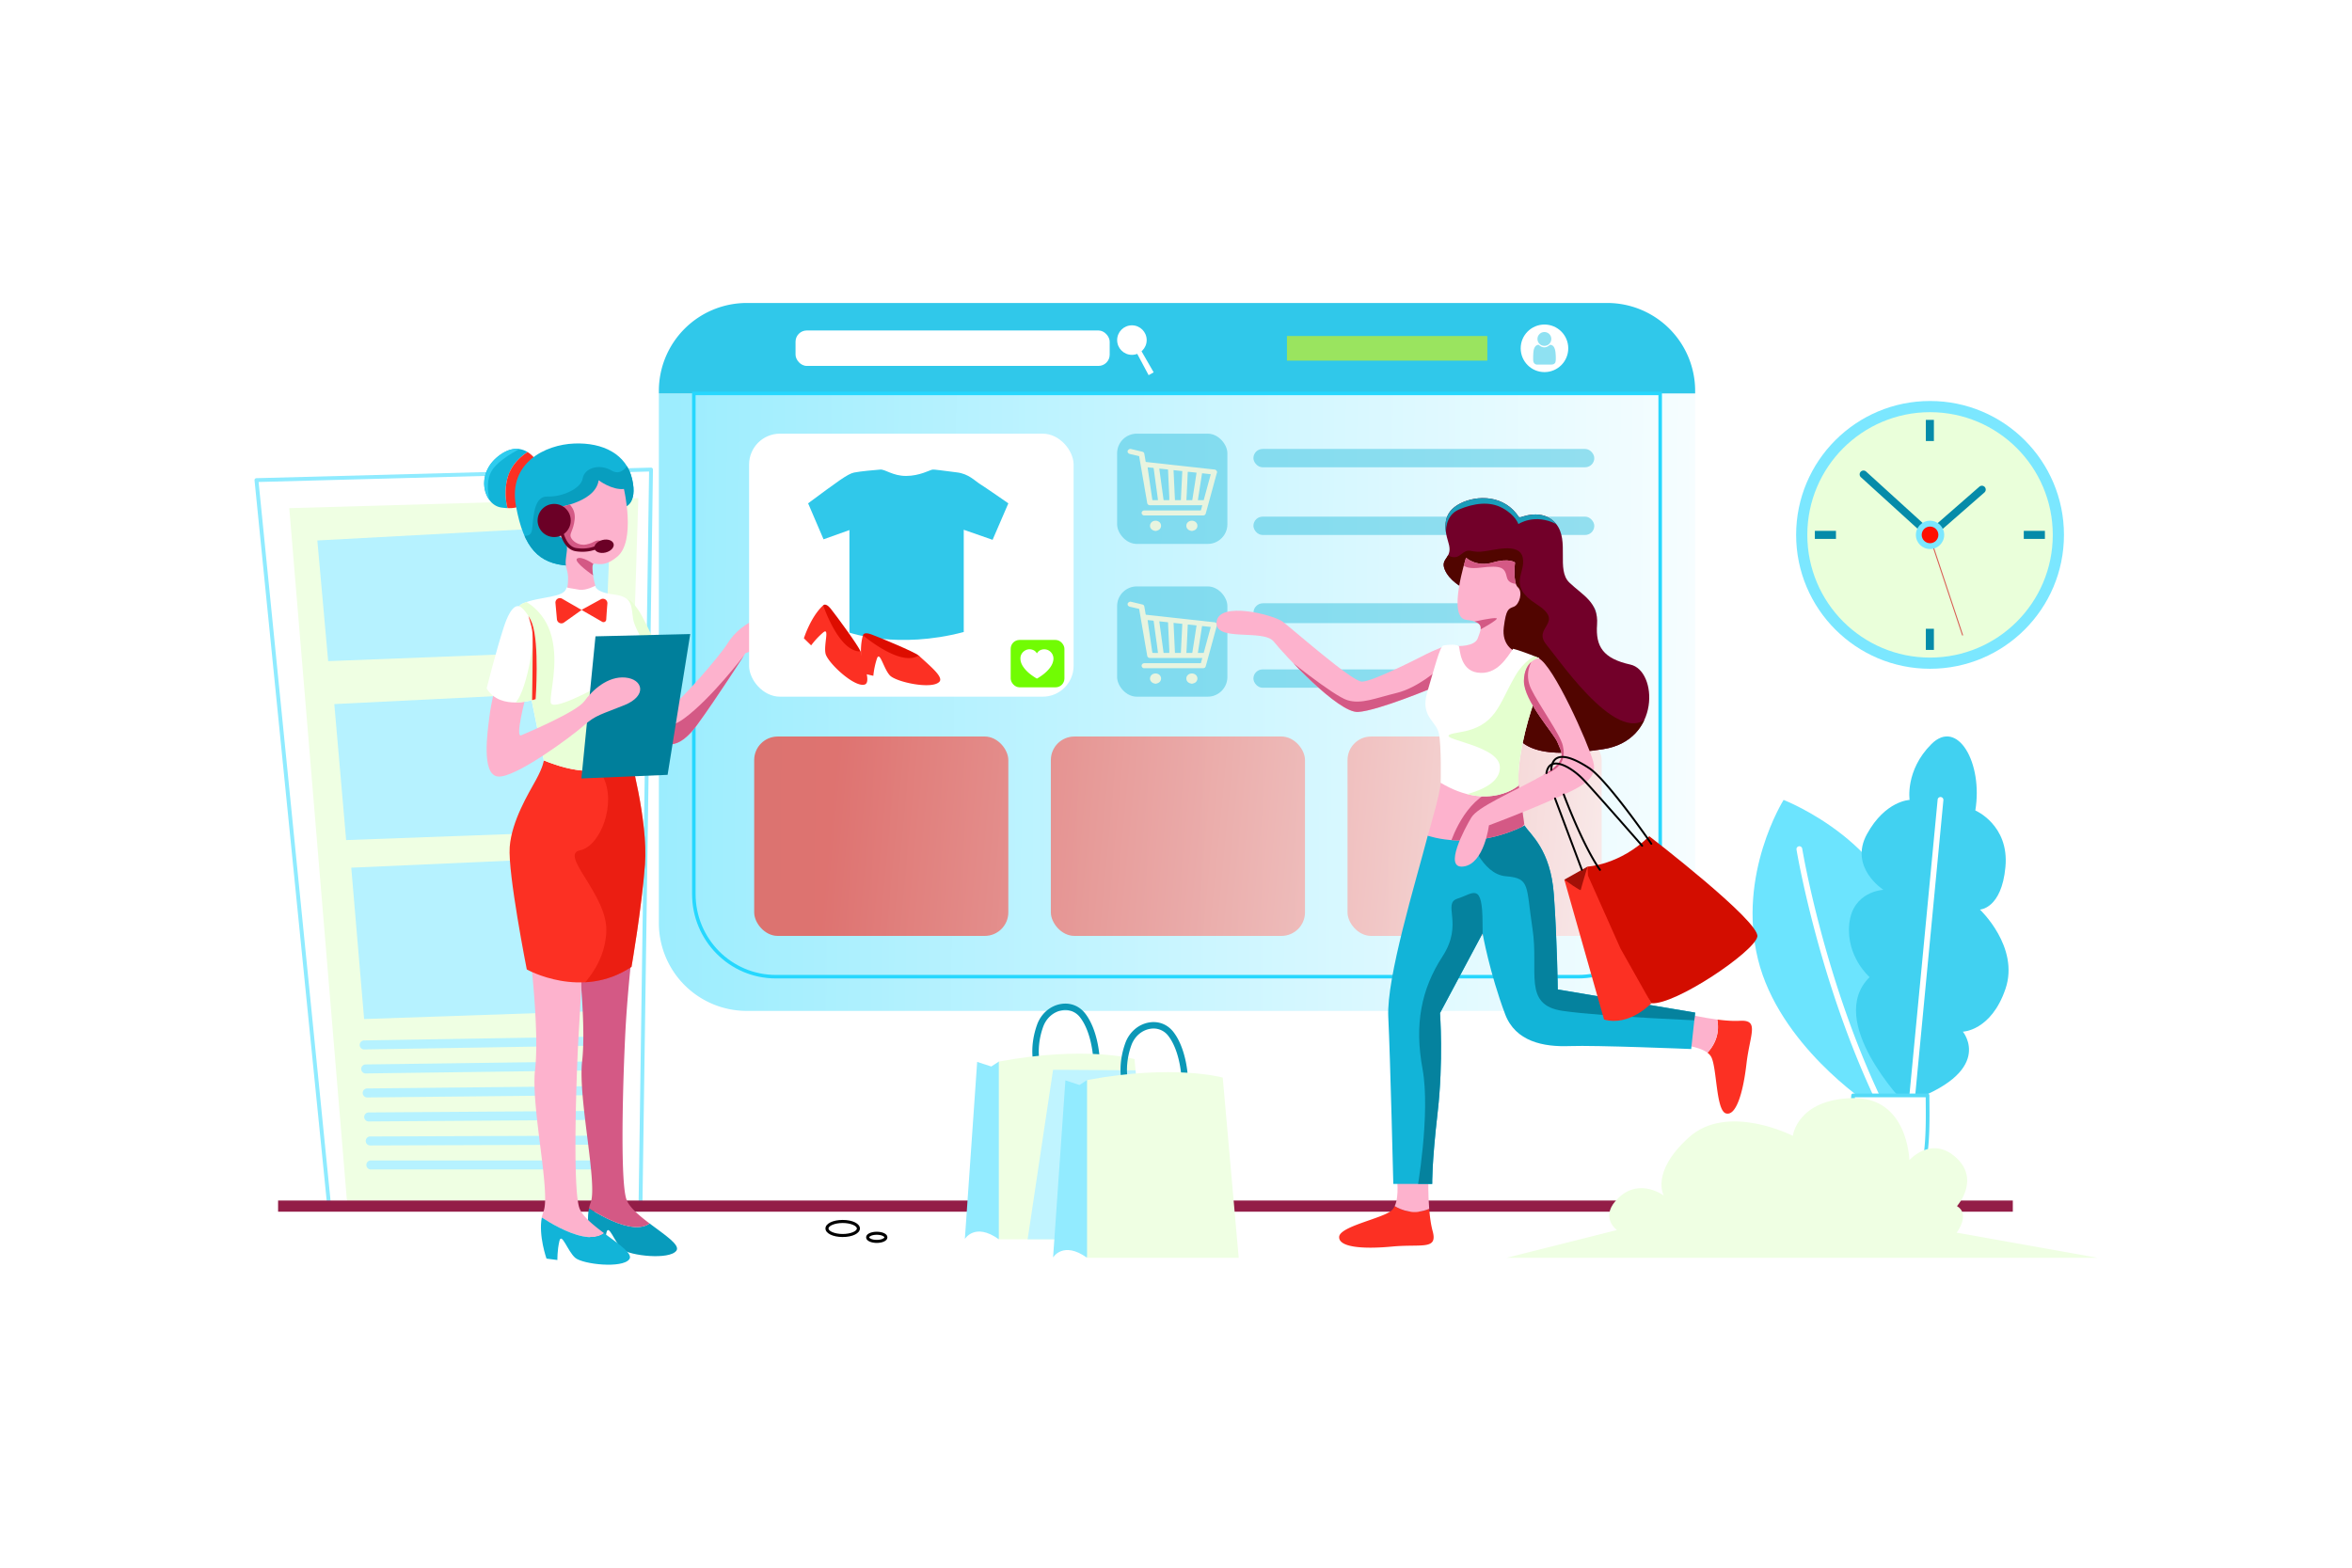 <svg xmlns="http://www.w3.org/2000/svg" xmlns:xlink="http://www.w3.org/1999/xlink" data-name="Layer 1" viewBox="0 0 4680 3120"><defs><clipPath id="f"><path fill="#720029" d="M2911.16 1169.89s-27.57-13.79-36.64-37 17.41-21 7.62-52.61-10.89-60.59 22.85-78 89.26-18.14 118.29 28.3c0 0 46.44-21.4 73.29 12.34s-.37 91.07 26.12 116.47 58.41 39.18 55.15 83.45 12.34 67.84 66.4 79.82 60.41 150.93-54.43 168.35-179 6.87-188.3-68.68-1.09-54.32-15.24-112.55-38.64-119.21-75.11-139.89Z" class="color001b72 svgShape"/></clipPath><clipPath id="g"><path fill="#fdb2cd" d="M2917.15 1110s-38.1 118.64 0 123.54 30.54 16.64 23.3 36.8c-6.09 17-40.76 15.36-40.76 15.36l-4.85 31.65 18.77 32.39 67.49 10.34 32.05-64.39s-25.52-11.26-20.9-47.45 9-36.47 20.14-40.82 18.23-29.66 7.89-38.64-5.71-49.26-5.71-49.26-11.43-9.52-44.36 0-53.06-9.52-53.06-9.52Z" class="colorfdb2d0 svgShape"/></clipPath><clipPath id="h"><path fill="#fdb2cd" d="M2871.55 1287.23s-18.66 7-33.48 14.53-108.16 55.62-128.56 54.78-138.51-105.46-157.16-119.25-126.33-41.36-131.55 0 93.17 13.79 113.66 39.5 128.19 142.35 167.69 140.12 151.3-49.19 151.3-49.19Z" class="colorfdb2d0 svgShape"/></clipPath><clipPath id="i"><path fill="#12b4d8" d="M2927.86 1654.75c26.12 0 93.47-30 105.52-11.76s51.89 48 58.42 136.84 7.84 189.42 7.84 189.42l273.36 46-7.84 72.5s-190.08-7.83-242-5.87-107.78-8.82-128.35-63.69c-31.12-83-44.78-160.68-44.78-160.68l-84.74 158.72s7.05 96-4.71 197.91-10.78 142.07-10.78 142.07h-77.4s-6.06-253.76-10-332.14 54.59-268.69 78.57-361Z" class="color122fd8 svgShape"/></clipPath><clipPath id="j"><path fill="#fdb2cd" d="m2874.52 1545.56-7.86 12.38s.45 8.52-9.56 46.84-16.11 58.35-16.11 58.35 88.32 32.12 192.39-20.14l-11.74-82.27Z" class="colorfdb2d0 svgShape"/></clipPath><clipPath id="k"><path fill="#ffffff" d="M2938.92 1338.46c40.3 6.58 60.54-31.87 71.87-47.27 20.35 5.23 51.73 18.59 51.73 18.59s6.58 40.69-9.69 86-35.06 121.46-31 167.37c0 0-58.7 52.31-155.18-5.23 0 0 1.75-74.19-3.68-98.6s-37.19-33.71-23.24-81 25.57-92.21 32-93.57 29.83-3.87 31.58 2.52 2.69 45.8 35.61 51.19Z" class="colorfff svgShape"/></clipPath><clipPath id="l"><path fill="#fdb2cd" d="M3061.23 1309.91s-28.34 4.93-28.95 45 61 105.94 67.14 123.19 25.25 34.49-33.58 67.14-125.34 60.37-138.28 81.92-56.67 102.87-15.4 97.33 50.51-81.93 50.51-81.93 69.61-25.87 125-50.51 92.71-39.42 82.54-76.38-79.42-192.21-108.98-205.76Z" class="colorfdb2d0 svgShape"/></clipPath><clipPath id="n"><path fill="#efffe3" d="M1987.45 2112.75v353.69h301.77l-31.74-358.59s-96.61-27.43-270.03 4.9Z" class="colore3ebff svgShape"/></clipPath><clipPath id="o"><path fill="#12b4d8" d="M1009 954.55c6.69-28.89 27.45-46.34 40.8-54.86-12.8-7.85-32.53-11.79-57.94 8-47.19 36.74-28.9 97.49 5.71 102.39 4.68.66 8.76 1 12.37 1.18a119.43 119.43 0 0 1-.94-56.71Z" class="color122fd8 svgShape"/></clipPath><clipPath id="q"><path fill="#12b4d8" d="M1242.48 1009.41s26.78-6.2 15.35-55.84-57.8-73.16-115.28-70.87-131.62 38.21-115.94 124.1 46.38 114.63 102.55 118.88Z" class="color122fd8 svgShape"/></clipPath><clipPath id="r"><path fill="#fdb2cd" d="M1241.5 973.16s24.17 103.2-13.06 134.56-50.29 0-49.64 24.16 13.06 56.83 13.06 56.83-37.23 28.09-67.93 0c0 0 11.76-31.35 3.6-56.17s13.71-49.32-13.39-64.34c0 0-40.5-36.58-16.66-56.5 0 0 86.87-8.49 93.73-55.85 0 0 26.45 19.92 50.29 17.31Z" class="colorfdb2d0 svgShape"/></clipPath><clipPath id="s"><path fill="#fdb2cd" d="M1301.33 1362.72s19.27 46.59 33.73 42.57 98-100.79 112.44-124.49 37.75-41.36 62.65-50.6 82.32-22.48 66.26 10-93.17 59.84-93.17 59.84-58.63 91.56-96.38 143-66.83 45.18-92 16.46c-28.11-32.12-43.37-71.08-43.37-71.08Z" class="colorfdb2d0 svgShape"/></clipPath><clipPath id="t"><path fill="url(#a)" d="m1091.27 1503.54-9.14 9.8s-1 12.08-15.68 38.86-48.33 81.32-52.25 133.58 34 243.63 34 243.63 109.08 61.4 208.36-5.23c0 0 20.25-116.26 26.78-203.79s-31.14-221.86-31.14-221.86Z"/></clipPath><clipPath id="u"><path fill="#ffffff" d="M1152.89 1173.69c13.83 1.9 31.66-8 31.66-8s-1.18 12.92 37 17.5 34.29 23.84 38.21 48.66 39.85 68.58 36.58 109.73-41.15 87.53-41.15 160.68c0 0-44.41 64-173.09 11.11 0 0-20.25-99.29-27.43-135.21s-49.64-161.84-15-176.94 84.47-10.5 87.53-32.08c0-.03 13.8 2.91 25.69 4.55Z" class="colorfff svgShape"/></clipPath><clipPath id="w"><path fill="#ffffff" d="M1058.83 1240.62c14.86 40.32 7 150.79 7 150.79s-69.67 24.82-97.54-21.34c0 0 18.72-74.46 34-121.49s28.3-44.19 34-40.44 17.21 18 22.54 32.48Z" class="colorfff svgShape"/></clipPath><linearGradient id="a" x1="1327.11" x2="1105.03" y1="1728.34" y2="1725.73" gradientUnits="userSpaceOnUse"><stop offset="0" stop-color="#fc3023" class="stopColorfc8323 svgShape"/><stop offset=".97" stop-color="#fc3023" class="stopColorfcaa23 svgShape"/></linearGradient><linearGradient id="c" x1="3573.07" x2="-463.55" y1="1407.41" y2="1372.14" gradientUnits="userSpaceOnUse"><stop offset="0" stop-color="#ffffff" class="stopColorfff svgShape"/><stop offset=".83" stop-color="#6ce4fe" class="stopColor6c82fe svgShape"/></linearGradient><linearGradient id="b" x1="3472.88" x2="1646.6" y1="1826.56" y2="1654.13" gradientUnits="userSpaceOnUse"><stop offset="0" stop-color="#ffffff" class="stopColorfff svgShape"/><stop offset="1" stop-color="#fd2618" class="stopColorfda118 svgShape"/></linearGradient><linearGradient id="d" x1="3478.09" x2="1651.82" y1="1771.32" y2="1598.88" xlink:href="#b"/><linearGradient id="e" x1="3483.31" x2="1657.03" y1="1716.07" y2="1543.64" xlink:href="#b"/><linearGradient id="m" x1="3112.71" x2="3285.8" y1="1878.26" y2="1878.26" xlink:href="#a"/><linearGradient id="p" x1="1006" x2="1066.62" y1="955.51" y2="955.51" xlink:href="#a"/><linearGradient id="v" x1="1105.19" x2="1208.59" y1="1215.5" y2="1215.5" xlink:href="#a"/><linearGradient id="x" x1="1046.86" x2="1077.12" y1="1305.26" y2="1305.26" xlink:href="#a"/><linearGradient id="y" x1="1703.88" x2="1794.02" y1="1293.13" y2="1331.45" xlink:href="#a"/><linearGradient id="z" x1="1587.12" x2="1670.73" y1="1209.44" y2="1285.65" xlink:href="#a"/></defs><path fill="#ffffff" d="M0 0h4680v3120H0z" class="colorfff svgShape"/><path fill="#8febff" d="M1274.38 2408.92h-.06a3.83 3.83 0 0 1-3.78-3.89l21-1466.61-777 20.81L658.77 2400a3.83 3.83 0 1 1-7.63.76L506.46 955.89a3.84 3.84 0 0 1 3.71-4.22l785.12-21a3.78 3.78 0 0 1 2.8 1.11 3.86 3.86 0 0 1 1.14 2.78l-21 1470.61a3.83 3.83 0 0 1-3.85 3.75Z" class="color8fb7ff svgShape"/><path fill="#efffe3" d="M691.21 2400.4 575.59 1011.33l694.57-20.02-43.81 1399.89-535.14 9.2z" class="colore3ebff svgShape"/><path fill="#b6f2ff" d="m631.44 1075.63 21.55 240.12 551.61-21.35 9.8-250.04-582.96 31.27zM665.2 1401.25l23.56 270.64 512.31-18.74 4.89-278.61-540.76 26.71zM698.96 1726.87l25.56 301.17 473.01-16.15v-307.17l-498.57 22.15zM723.86 2088.59a9 9 0 0 1-.14-17.9l473.66-7.84a9 9 0 0 1 .3 17.9L724 2088.59ZM726.87 2136.36a9 9 0 0 1-.12-17.9l468.81-6.27h.12a9 9 0 0 1 .12 17.9l-468.8 6.27ZM729.87 2184.14a9 9 0 0 1-.09-17.91l464-4.7h.09a9 9 0 0 1 .09 17.9l-464 4.71ZM732.88 2231.91a9 9 0 0 1-.06-17.91l459.09-3.13h.07a9 9 0 0 1 .06 17.9l-459.1 3.14ZM735.88 2279.68a9 9 0 0 1 0-17.91l454.24-1.57a9 9 0 0 1 0 17.91l-454.24 1.57ZM1188.27 2327.45H738.89a9 9 0 1 1 0-17.91h449.38a9 9 0 1 1 0 17.91Z" class="colorb6ceff svgShape"/><path fill="#6ce4fe" d="M3716.23 2195.48s-176.36-116.27-218.16-286.09S3549 1592 3549 1592s229.91 89 246.9 288.13-28.74 315.4-28.74 315.4Z" class="color6c90fe svgShape"/><path fill="#41d1f1" d="M3789.39 2195.48s-158.07-163.29-69.24-250.82c0 0-47-40.5-40.5-105.81s67.93-67.93 67.93-67.93-69.23-44.42-32.66-111 84.78-67.92 84.78-67.92-9-58.79 43.25-111 103.2 37.88 87.52 131.94c0 0 67.62 28.74 59.94 112.34s-50.79 84.92-50.79 84.92 79.37 74.46 50.79 158.06-84.76 84.92-84.76 84.92 67.93 80.9-116.26 142.3Z" class="color4153f1 svgShape"/><path fill="#ffffff" d="M3738.44 2196.09a5.76 5.76 0 0 1-5.2-3.28c-115.28-242.18-158.13-499.36-158.55-501.93a5.75 5.75 0 1 1 11.36-1.85c.42 2.55 43 258.18 157.59 498.83a5.76 5.76 0 0 1-5.2 8.23ZM3804.11 2196.09h-.56a5.77 5.77 0 0 1-5.18-6.28l57.14-598.39a5.75 5.75 0 0 1 11.45 1.09l-57.13 598.39a5.75 5.75 0 0 1-5.72 5.19Z" class="colorfff svgShape"/><path fill="#ffffff" d="M3835.43 2180.05h-148.06s-16.83 207.39 69.82 214.58 78.24-149.13 78.24-214.58Z" class="colorfff svgShape"/><path fill="#54daf7" d="M3762.83 2398.54q-2.92 0-5.94-.25c-21.11-1.75-38.08-14.72-50.43-38.53-9.58-18.49-16.42-43.6-20.32-74.66-6.6-52.52-2.48-104.83-2.44-105.35a3.68 3.68 0 0 1 3.66-3.38h148.07a3.67 3.67 0 0 1 3.67 3.68c0 4.91.05 10.38.1 16.17.5 56.56 1.33 151.22-37.68 187.44-10.65 9.89-23.64 14.88-38.69 14.88Zm-72-214.82c-1.64 26.62-9.44 200.93 66.69 207.25 15.67 1.29 28.43-2.86 39-12.69 36.63-34 35.82-126.65 35.33-182 0-4.41-.07-8.63-.09-12.57Z" class="color5487f7 svgShape"/><path fill="#931d47" d="M553.34 2389.3h3451.75v22.2H553.34z" class="color1d2f93 svgShape"/><path fill="#efffe3" d="M2997.85 2503.22h1175.71l-280.21-50s28.09-36.48.65-52.86c0 0 47-52.31-2-96.72s-92.75 5.22-92.75 5.22-2.61-126.06-113-123.45-118.87 75.12-118.87 75.12-130-66.62-207.06 3.27-49.64 115.61-49.64 115.61-47-35.27-88.83 3.26-4.58 65.32-4.58 65.32Z" class="colore3ebff svgShape"/><path fill="url(#c)" d="M1311 782.94V1837a174.93 174.93 0 0 0 175 174.89h1712.06A174.93 174.93 0 0 0 3373 1837V783Z"/><path fill="#30c8ea" d="M3373 777.93A174.93 174.93 0 0 0 3198.06 603H1486a174.93 174.93 0 0 0-175 174.93v5h2062Z" class="color3630ea svgShape"/><rect width="505.69" height="396.82" x="1500.67" y="1465.81" fill="url(#b)" opacity=".62" rx="46.85"/><rect width="505.69" height="396.82" x="2090.98" y="1465.81" fill="url(#d)" opacity=".62" rx="46.85"/><rect width="505.69" height="396.82" x="2681.3" y="1465.81" fill="url(#e)" opacity=".62" rx="46.85"/><rect width="219.44" height="219.44" x="2222.82" y="863.07" fill="#40c5e2" opacity=".52" rx="39.17" class="color405fe2 svgShape"/><path fill="#e8f4df" d="M2243.72 897.4a6.93 6.93 0 0 1 4.84-3.91h1.44l12.94 3.09c3.5.84 7 1.67 10.5 2.55a4.5 4.5 0 0 1 3.47 3.75c1 5.07 1.81 10.15 2.61 15.25a1.41 1.41 0 0 0 1.46 1.37l9.82 1.09 12.78 1.37c5.25.57 10.49 1.16 15.74 1.74q8.13.91 16.28 1.83c4.06.45 8.13.86 12.2 1.31l20.65 2.3c5.81.64 11.62 1.23 17.43 1.87 5.28.58 10.55 1.21 15.82 1.8q7.17.8 14.34 1.54a6 6 0 0 1 5.27 3.58 2.3 2.3 0 0 0 .33.38v2.35a23.54 23.54 0 0 0-.86 2.3q-4.34 15.88-8.64 31.79-3.91 14.37-7.87 28.73c-1.67 6.12-3.32 12.24-5.05 18.34-.8 2.81-2.71 4.06-5.87 4.06h-116.08a5.23 5.23 0 0 1-5.12-2.84 4.7 4.7 0 0 1 1.12-5.76c1.45-1.39 3.39-1.44 5.27-1.44h109.68c1.06 0 1.48-.28 1.7-1.24.46-2.07 1.08-4.11 1.64-6.16l.77-2.89h-103.77c-3.29 0-5.47-1.82-5.92-4.81s-1-6.07-1.53-9.1c-.9-5.16-1.82-10.32-2.71-15.49-.71-4.14-1.37-8.29-2.08-12.43-.8-4.65-1.65-9.3-2.46-14-.74-4.27-1.44-8.55-2.18-12.82-.88-5.08-1.78-10.15-2.65-15.23-.8-4.61-1.57-9.21-2.36-13.86-5.71-1.32-11.34-2.73-17-3.91-2.79-.57-4.89-1.68-5.92-4.21Zm82.91 98c0-2.21.07-4.36 0-6.51-.22-5.41-.51-10.83-.77-16.25q-.53-10.77-1-21.56-.36-7.68-.65-15.35c0-.76 0-1.33-1.11-1.44-5.25-.54-10.49-1.12-15.74-1.67-.13 0-.26.06-.6.15q4.27 31.29 8.56 62.63Zm8.48-59.75c.94 20 1.87 39.8 2.8 59.71h11.76c.95-19.24 1.91-38.4 2.87-57.82Zm36.37 59.83c.87 0 1-.41 1.07-1 .62-4.06 1.27-8.13 1.91-12.19q1.68-10.59 3.35-21.19c1-6.71 2-13.43 3.09-20.32-2.17-.28-4.3-.57-6.44-.8-3.23-.35-6.47-.63-9.7-1-1-.12-1.36.09-1.4 1q-.54 12.87-1.16 25.74-.54 11.49-1.14 23c-.11 2.2-.24 4.39-.38 6.77 3.8-.08 7.32-.1 10.8-.06Zm37.74-51.69-17.36-1.91c-2.8 17.9-5.57 35.65-8.36 53.5h11.64c4.67-17.18 9.35-34.3 14.08-51.64Zm-106.45 40.92c-.44-3.35-.9-6.7-1.36-10-.61-4.38-1.24-8.75-1.85-13.12q-1.07-7.85-2.12-15.7c-.59-4.43-1.21-8.85-1.8-13.27-.13-1-.62-1.45-1.8-1.54-2.91-.21-5.81-.58-8.71-.88l-1.61-.15c.23 1.78.43 3.43.66 5.07q.8 5.52 1.6 11c.5 3.43 1 6.86 1.51 10.29.56 3.8 1.09 7.61 1.64 11.41.47 3.21 1 6.42 1.43 9.63.83 5.65 1.64 11.31 2.52 17 .06.38.56 1 .87 1 3.39.08 6.8 0 10.4 0-.47-3.75-.91-7.27-1.38-10.79ZM2372.46 1056.63c2.34-.62 4.67-1.16 6.57-2.76a9.66 9.66 0 0 0 2.46-12c-2.06-3.91-6.81-6.08-11.51-5.45-5.68.75-9.5 5.1-9.4 10.08.11 5.18 3.91 9 9.53 9.91a3.72 3.72 0 0 1 .64.22ZM2300 1056.63a15.25 15.25 0 0 0 6.75-2.76 9.72 9.72 0 0 0-.26-15.19 12.18 12.18 0 0 0-12.7-1.06 10 10 0 0 0-5.38 10.39c.64 4.1 4.64 7.73 9.24 8.38.32 0 .62.16.93.24Z" class="colordfdff4 svgShape"/><rect width="678.26" height="36.48" x="2494.06" y="893.49" fill="#40c5e2" opacity=".52" rx="18.24" class="color405fe2 svgShape"/><rect width="678.26" height="36.48" x="2494.06" y="1028.23" fill="#40c5e2" opacity=".52" rx="18.24" class="color405fe2 svgShape"/><rect width="219.44" height="219.44" x="2222.82" y="1167.08" fill="#40c5e2" opacity=".52" rx="39.17" class="color405fe2 svgShape"/><path fill="#e8f4df" d="M2243.72 1201.41a6.92 6.92 0 0 1 4.84-3.9h1.44l12.94 3.09c3.5.84 7 1.67 10.5 2.55a4.49 4.49 0 0 1 3.47 3.75c1 5.06 1.81 10.15 2.61 15.24a1.42 1.42 0 0 0 1.46 1.38l9.82 1.09c4.26.46 8.52.9 12.78 1.37 5.25.57 10.49 1.16 15.74 1.74q8.13.91 16.28 1.83c4.06.45 8.13.85 12.2 1.3 6.88.76 13.76 1.55 20.65 2.31 5.81.64 11.62 1.23 17.43 1.87 5.28.58 10.55 1.21 15.82 1.8q7.17.8 14.34 1.54a5.94 5.94 0 0 1 5.27 3.57 2 2 0 0 0 .33.39v2.35a23.54 23.54 0 0 0-.86 2.3q-4.34 15.88-8.64 31.78-3.91 14.38-7.87 28.74c-1.67 6.11-3.32 12.23-5.05 18.33-.8 2.81-2.71 4.07-5.87 4.07h-116.1a5.23 5.23 0 0 1-5.12-2.84 4.7 4.7 0 0 1 1.12-5.76c1.45-1.4 3.39-1.44 5.27-1.45h109.68c1.06 0 1.48-.28 1.7-1.25.46-2.06 1.08-4.1 1.64-6.15l.77-2.89h-103.75c-3.29 0-5.47-1.83-5.92-4.82s-1-6.06-1.53-9.09c-.9-5.17-1.82-10.32-2.71-15.49-.71-4.14-1.37-8.29-2.08-12.43-.8-4.65-1.65-9.3-2.46-14-.74-4.27-1.44-8.55-2.18-12.82-.88-5.08-1.78-10.15-2.65-15.23-.8-4.61-1.57-9.22-2.36-13.86-5.71-1.33-11.34-2.73-17-3.91-2.79-.58-4.89-1.68-5.92-4.21Zm82.91 98c0-2.21.07-4.36 0-6.51-.22-5.42-.51-10.83-.77-16.25q-.53-10.78-1-21.56-.36-7.68-.65-15.35c0-.76 0-1.34-1.11-1.45-5.25-.53-10.49-1.11-15.74-1.67a2.8 2.8 0 0 0-.6.16q4.27 31.29 8.56 62.63Zm8.48-59.75c.94 20 1.87 39.8 2.8 59.71h11.76c.95-19.24 1.91-38.41 2.87-57.82Zm36.37 59.83c.87 0 1-.41 1.07-1 .62-4.07 1.27-8.13 1.91-12.19q1.68-10.59 3.35-21.19c1-6.72 2-13.44 3.09-20.33-2.17-.27-4.3-.56-6.44-.79-3.23-.36-6.47-.64-9.7-1-1-.11-1.36.1-1.4 1q-.54 12.87-1.16 25.73-.54 11.5-1.14 23c-.11 2.2-.24 4.4-.38 6.78 3.8-.07 7.32-.09 10.8-.05Zm37.74-51.7-17.36-1.91c-2.8 17.91-5.57 35.66-8.36 53.51h11.64c4.67-17.17 9.35-34.29 14.08-51.64Zm-106.45 40.93c-.44-3.35-.9-6.7-1.36-10-.61-4.38-1.24-8.75-1.85-13.12q-1.07-7.85-2.12-15.7c-.59-4.43-1.21-8.85-1.8-13.28-.13-1-.62-1.45-1.8-1.53-2.91-.21-5.81-.58-8.71-.88l-1.61-.15c.23 1.78.43 3.42.66 5.06q.8 5.54 1.6 11c.5 3.43 1 6.86 1.51 10.29.56 3.8 1.09 7.61 1.64 11.41.47 3.21 1 6.42 1.43 9.63.83 5.65 1.64 11.31 2.52 17 .06.38.56 1 .87 1 3.39.07 6.8.05 10.4.05-.47-3.78-.91-7.3-1.38-10.82ZM2372.46 1360.65c2.34-.62 4.67-1.17 6.57-2.77a9.64 9.64 0 0 0 2.46-12c-2.06-3.92-6.81-6.08-11.51-5.46-5.68.75-9.5 5.11-9.4 10.09.11 5.18 3.91 9 9.53 9.91a3 3 0 0 1 .64.22ZM2300 1360.65a15.36 15.36 0 0 0 6.75-2.76 9.74 9.74 0 0 0-.26-15.2 12.2 12.2 0 0 0-12.7-1.06 10 10 0 0 0-5.38 10.39c.64 4.11 4.64 7.74 9.24 8.39a7.47 7.47 0 0 1 .93.24Z" class="colordfdff4 svgShape"/><rect width="682.05" height="39.55" x="2494.06" y="1200.61" fill="#40c5e2" opacity=".52" rx="19.04" class="color405fe2 svgShape"/><rect width="678.26" height="36.48" x="2494.06" y="1332.25" fill="#40c5e2" opacity=".52" rx="18.24" class="color405fe2 svgShape"/><path fill="none" stroke="#26d7fe" stroke-miterlimit="10" stroke-width="7" d="M1380.58 782.94v996.28c0 90.88 73 164.56 163.13 164.56H3140.3c90.1 0 163.13-73.68 163.13-164.56V782.94Z" class="colorStroke5290ff svgStroke"/><path fill="#720029" d="M2911.16 1169.89s-27.57-13.79-36.64-37 17.41-21 7.62-52.61-10.89-60.59 22.85-78 89.26-18.14 118.29 28.3c0 0 46.44-21.4 73.29 12.34s-.37 91.07 26.12 116.47 58.41 39.18 55.15 83.45 12.34 67.84 66.4 79.82 60.41 150.93-54.43 168.35-179 6.87-188.3-68.68-1.09-54.32-15.24-112.55-38.64-119.21-75.11-139.89Z" class="color001b72 svgShape"/><g clip-path="url(#f)" fill="#000000" class="color000 svgShape"><path fill="#510500" d="M2868.85 1094.87c1.31.44 19.6 24 37.45 9.14s17.42-4.35 40.94-6.09 76.2-19.8 82.73 12.09-31.35 54.68 27.43 92.42-9.75 45.17 19.73 80.72 157.94 225 212.37 130l-32.22 94.93-60.1-9.86s-107.42 25.2-107.66 26.39-145.77-49.19-145.77-49.19 33.53-153.28 34-162.42-20.47-103.64-20.47-111.48-20.9-46.15-20.9-46.15l-46.38 36.5-39.19-55.31Z" class="color001751 svgShape"/><path fill="#1a9dba" d="M2877.35 1060.72s-3.27-34.65 25.91-46.84 60.52-17 86.65-2.62 31.35 31.79 31.35 31.79 32.17-22 75.31-.15l13.09-22.49L2905 977.73l-46.16 39.63 18.51 43.36" class="color1a50ba svgShape"/></g><path fill="#fdb2cd" d="M2917.15 1110s-38.1 118.64 0 123.54 30.54 16.64 23.3 36.8c-6.09 17-40.76 15.36-40.76 15.36l-4.85 31.65 18.77 32.39 67.49 10.34 32.05-64.39s-25.52-11.26-20.9-47.45 9-36.47 20.14-40.82 18.23-29.66 7.89-38.64-5.71-49.26-5.71-49.26-11.43-9.52-44.36 0-53.06-9.52-53.06-9.52Z" class="colorfdb2d0 svgShape"/><g clip-path="url(#g)" fill="#000000" class="color000 svgShape"><path fill="#d45985" d="M2909.13 1114.46c.22.88-6.31 20.47 36.8 15.25s48.12.21 52.47 19.37 36.14 12 36.14 12l-3.26-56.17-120-7ZM2928.51 1253.37 2934 1237s35-8 43.31-6.72-37.45 25.7-37.45 25.7Z" class="colorf476af svgShape"/></g><path fill="#fdb2cd" d="M2871.55 1287.23s-18.66 7-33.48 14.53-108.16 55.62-128.56 54.78-138.51-105.46-157.16-119.25-126.33-41.36-131.55 0 93.17 13.79 113.66 39.5 128.19 142.35 167.69 140.12 151.3-49.19 151.3-49.19Z" class="colorfdb2d0 svgShape"/><path fill="#d45985" d="M2552.28 1302.58c.44 1.31 101.27 82.73 129 91s54.31-3.88 97.42-14.37 82.7-47 82.7-47l-5.63 49.58-95.36 25.69-56.61 21.34-92.75-42.34-56.61-45.62Z" clip-path="url(#h)" class="colorf476af svgShape"/><path fill="#fc3023" d="M2843.81 2405.78c-30.4 12.89-55.81 2.38-68.64-5.38a26.2 26.2 0 0 1-6.58 9c-18.43 15.64-102.23 31.28-103.9 51.95s45.81 25.14 105 19.55 91.43 7.63 81-30.72c-3.5-12.9-5.62-28.89-6.88-44.4Z" class="colorfcaa23 svgShape"/><path fill="#fdb2cd" d="M2843.81 2405.78c-2.48-30.47-1.67-59.1-1.67-59.1s-19.73-21.6-62.93-4.28c0 0 5.66 37.28-4 58 12.79 7.76 38.2 18.27 68.6 5.38Z" class="colorfdb2d0 svgShape"/><path fill="#fc3023" d="M3417 2029.11c6.29 32.42-9.27 55.09-19.53 66a26.19 26.19 0 0 1 7.48 8.31c11.47 21.28 9.36 106.49 29.23 112.43s34.11-39.59 40.94-98.67 26.47-87.85-13.22-85.61c-13.42.78-29.49-.47-44.9-2.46Z" class="colorfcaa23 svgShape"/><path fill="#fdb2cd" d="M3417 2029.11c-30.32-3.9-58.15-10.64-58.15-10.64s-25.23 14.82-17.27 60.67c0 0 37.64 2.2 55.89 16 10.23-10.94 25.79-33.61 19.53-66.03Z" class="colorfdb2d0 svgShape"/><path fill="#12b4d8" d="M2927.86 1654.75c26.12 0 93.47-30 105.52-11.76s51.89 48 58.42 136.84 7.84 189.42 7.84 189.42l273.36 46-7.84 72.5s-190.08-7.83-242-5.87-107.78-8.82-128.35-63.69c-31.12-83-44.78-160.68-44.78-160.68l-84.74 158.72s7.05 96-4.71 197.91-10.78 142.07-10.78 142.07h-77.4s-6.06-253.76-10-332.14 54.59-268.69 78.57-361Z" class="color122fd8 svgShape"/><g clip-path="url(#i)" fill="#000000" class="color000 svgShape"><path fill="#05829e" d="M2818.78 2373.76c.65-1.5 28.08-157.61 11.75-246.44s-2.61-158.72 39.85-224-1.31-105.16 30-115 49.58-34.61 49.61 50.3 4.61 120.84 4.61 120.84L2923.29 2428ZM2923.94 1664.22s23.51 75.77 72.5 79.69 39.85 18.94 52.91 104.51-20.13 151.9 60.33 163.47 287.76 19.89 287.76 19.89l-18.23-91.63-304-320.35-67-21.55Z" class="color052a9e svgShape"/></g><path fill="#fdb2cd" d="m2874.52 1545.56-7.86 12.38s.45 8.52-9.56 46.84-16.11 58.35-16.11 58.35 88.32 32.12 192.39-20.14l-11.74-82.27Z" class="colorfdb2d0 svgShape"/><path fill="#d45985" d="M2883.66 1685.08s22.62-81.18 80.12-109 96.67-20.9 95.37 18.73-88.84 98.41-88.84 98.41l-67.93 55.74Z" clip-path="url(#j)" class="colorf476af svgShape"/><path fill="#ffffff" d="M2938.92 1338.46c40.3 6.58 60.54-31.87 71.87-47.27 20.35 5.23 51.73 18.59 51.73 18.59s6.58 40.69-9.69 86-35.06 121.46-31 167.37c0 0-58.7 52.31-155.18-5.23 0 0 1.75-74.19-3.68-98.6s-37.19-33.71-23.24-81 25.57-92.21 32-93.57 29.83-3.87 31.58 2.52 2.69 45.8 35.61 51.19Z" class="colorfff svgShape"/><g clip-path="url(#k)" fill="#000000" class="color000 svgShape"><path fill="#e4ffcf" d="M2897.59 1585s91-12.83 86.66-60.29-155.89-55.3-81.43-67.06 78.38-54.43 112.35-112.78 87.09-50.51 88-49.21-58.35 264.76-58.35 264.76l-32.66 34.83-114.53-2.39Z" class="colorcfdfff svgShape"/></g><path fill="#fdb2cd" d="M3061.23 1309.91s-28.34 4.93-28.95 45 61 105.94 67.14 123.19 25.25 34.49-33.58 67.14-125.34 60.37-138.28 81.92-56.67 102.87-15.4 97.33 50.51-81.93 50.51-81.93 69.61-25.87 125-50.51 92.71-39.42 82.54-76.38-79.42-192.21-108.98-205.76Z" class="colorfdb2d0 svgShape"/><path fill="#d45985" d="M3048.91 1314.12s-17.63 25.47-2.17 57.26 58.27 91.21 62.94 112.35 3.11 43.81-38.95 58.7-15.07-100.51-15.07-100.51l-33.31-86.87 22.92-43.71Z" clip-path="url(#l)" class="colorf476af svgShape"/><path fill="#a31007" d="M3158.86 1764.48v-39.75l-46.15 25.93 15.67 23.95 11.76 10.12 18.72-20.25z" class="colora34a07 svgShape"/><path fill="url(#m)" d="M3112.71 1750.66s32.22 23.51 32.66 20.46 13.49-46.39 13.49-46.39l126.94 271.94s-43.11 46.58-94.06 32.44Z"/><path fill="#d30d00" d="m3159.74 1742.6-.88-17.87s64.47-3 122.81-60.51c0 0 221 169.83 215.1 199.87s-163.64 136.62-211 132.58l-61.4-109.06Z" class="colord37d00 svgShape"/><path d="M3147.59 1733a1.92 1.92 0 0 1-1.8-1.24l-53.34-141.94a1.92 1.92 0 1 1 3.59-1.35l53.34 141.94a1.91 1.91 0 0 1-1.12 2.47 2 2 0 0 1-.67.12ZM3285.8 1681.16a1.91 1.91 0 0 1-1.58-.83c-.87-1.26-87.51-126.68-123.36-150.15-28.71-18.8-50-25.67-61.59-19.89-6.44 3.21-10.08 10.6-10.82 22a1.91 1.91 0 1 1-3.82-.24c.83-12.82 5.18-21.28 12.93-25.15 13.05-6.52 35.06.25 65.4 20.12 36.48 23.88 120.84 146 124.42 151.19a1.91 1.91 0 0 1-.49 2.66 1.94 1.94 0 0 1-1.09.29ZM3183.58 1733.09a1.9 1.9 0 0 1-1.57-.81C3147.32 1683 3110.17 1583 3109.8 1582a1.92 1.92 0 1 1 3.6-1.33c.37 1 37.35 100.49 71.75 149.36a1.92 1.92 0 0 1-.47 2.67 1.89 1.89 0 0 1-1.1.39Z" fill="#000000" class="color000 svgShape"/><path d="M3267.51 1685.08a1.91 1.91 0 0 1-1.45-.66c-.94-1.08-94.93-108.66-117.18-131.87-17.35-18.1-43.72-34.87-58.42-30.31-6.1 1.89-9.94 7.48-11.43 16.61a1.92 1.92 0 0 1-3.79-.62c1.74-10.68 6.48-17.3 14.09-19.66 18.26-5.66 47.28 15.62 62.32 31.32 22.31 23.28 116.36 130.93 117.3 132a1.92 1.92 0 0 1-.18 2.71 1.88 1.88 0 0 1-1.26.48Z" fill="#000000" class="color000 svgShape"/><path fill="#92ebff" d="m2001.82 2123.2-14.37-10.45-15 9.79-28.09-9.14-24.49 352.39s19.92-33.64 67.6.65l43.74-173.44Z" class="color92bcff svgShape"/><path fill="#0b98b7" d="M2061.75 2115.35a6.39 6.39 0 0 1-6.26-5.12c-.25-1.26-6.07-31.38 8.09-70.92 7.87-22 26.23-37.81 47.91-41.26 18.74-3 36.18 4 47.86 19 24.87 32.1 28.2 82.81 28.33 85a6.4 6.4 0 1 1-12.77.77c0-.48-3.24-49-25.67-77.9a36.82 36.82 0 0 0-35.74-14.24c-17.06 2.72-31.58 15.34-37.88 33-12.88 36-7.64 63.81-7.59 64.09a6.39 6.39 0 0 1-5 7.51 6.8 6.8 0 0 1-1.28.07Z" class="color0b45b7 svgShape"/><path fill="#efffe3" d="M1987.45 2112.75v353.69h301.77l-31.74-358.59s-96.61-27.43-270.03 4.9Z" class="colore3ebff svgShape"/><g clip-path="url(#n)" fill="#000000" class="color000 svgShape"><path fill="#c0f4ff" d="m2041.06 2491.36 54.33-362.3 201.04 1.31 102.68 372.85-358.05-11.86z" class="colorc0d5ff svgShape"/></g><path fill="#92ebff" d="m2177.36 2160-14.36-10.47-15 9.8-28.09-9.15-24.49 352.39s19.92-33.64 67.6.65l43.76-173.41Z" class="color92bcff svgShape"/><path fill="#0b98b7" d="M2237.29 2152.14a6.39 6.39 0 0 1-6.29-5.14c-.25-1.26-6.07-31.37 8.09-70.91 7.88-22 26.23-37.82 47.91-41.27 18.74-3 36.18 4 47.86 19 24.87 32.11 28.2 82.82 28.33 85a6.4 6.4 0 1 1-12.77.77c0-.48-3.24-48.94-25.67-77.9a36.82 36.82 0 0 0-35.74-14.24c-17.06 2.72-31.58 15.34-37.88 32.95-12.88 36-7.64 63.81-7.59 64.09a6.39 6.39 0 0 1-5 7.51 6 6 0 0 1-1.25.14Z" class="color0b45b7 svgShape"/><path fill="#efffe3" d="M2163 2149.53v353.69h301.77L2433 2144.63s-96.59-27.43-270 4.9Z" class="colore3ebff svgShape"/><path fill="#12b4d8" d="M1009 954.55c6.69-28.89 27.45-46.34 40.8-54.86-12.8-7.85-32.53-11.79-57.94 8-47.19 36.74-28.9 97.49 5.71 102.39 4.68.66 8.76 1 12.37 1.18a119.43 119.43 0 0 1-.94-56.71Z" class="color122fd8 svgShape"/><g clip-path="url(#o)" fill="#000000" class="color000 svgShape"><path fill="#2eccef" d="M975.88 1008.22c0-7-13.72-48.2 4.14-73.74s65.53-46.67 65.53-46.67l-98.63 16.55 4.58 60.09Z" class="color2e53ef svgShape"/></g><path fill="url(#p)" d="M1049.77 899.69c-13.35 8.52-34.11 26-40.8 54.86a119.43 119.43 0 0 0 .94 56.7c23.14 1 25.84-7.14 25.84-7.14l30.87-88.1a55.58 55.58 0 0 0-16.85-16.32Z"/><path fill="#12b4d8" d="M1242.48 1009.41s26.78-6.2 15.35-55.84-57.8-73.16-115.28-70.87-131.62 38.21-115.94 124.1 46.38 114.63 102.55 118.88Z" class="color122fd8 svgShape"/><g clip-path="url(#q)" fill="#000000" class="color000 svgShape"><path fill="#089ebf" d="M1024.48 1058.29s31.31 21 34.35-5.16 3.48-66.25 31.13-65 66-15.25 69.46-35.93 33.06-30.26 57.46-15.67 38.34-22.42 38.34-22.42L1277 986s-33.53 94-34.83 94.49-128.39 65.75-128.39 65.75l-98-81.86Z" class="color082bbf svgShape"/></g><path fill="#fdb2cd" d="M1241.5 973.16s24.17 103.2-13.06 134.56-50.29 0-49.64 24.16 13.06 56.83 13.06 56.83-37.23 28.09-67.93 0c0 0 11.76-31.35 3.6-56.17s13.71-49.32-13.39-64.34c0 0-40.5-36.58-16.66-56.5 0 0 86.87-8.49 93.73-55.85 0 0 26.45 19.92 50.29 17.31Z" class="colorfdb2d0 svgShape"/><g clip-path="url(#r)" fill="#000000" class="color000 svgShape"><path fill="#d45985" d="M1120.23 993.41c8.49 4.79 25.69 17.2 23.3 39.84s-10.67 28.09-7.84 35.6 15 18 31.35 14.7 17.25-10 27.57-7.4 7.24 16.63-10.93 17.89-30.35 2.79-45.16-1.35-26.34-37.45-26.34-37.45l-10.45-37.24ZM1183.92 1125.68c-.77-2.94-27.33-20.14-35.6-14s33 34.19 33 34.19Z" class="colorf476af svgShape"/></g><circle cx="1102.71" cy="1035.87" r="32.99" fill="#6b0026" class="color001c6b svgShape"/><path fill="#6b0026" d="M1158.88 1098.13a88.79 88.79 0 0 1-13-1c-25.51-3.78-31.82-38.8-32.08-40.28a3.2 3.2 0 1 1 6.31-1.09c.06.33 5.79 32 26.71 35 22.12 3.27 36.52-3.56 36.66-3.63a3.2 3.2 0 0 1 2.82 5.74c-.51.34-10.75 5.26-27.42 5.26Z" class="color001c6b svgShape"/><ellipse cx="1201.88" cy="1087.25" fill="#6b0026" rx="19.6" ry="12.85" transform="rotate(-13.84 1201.46 1086.952)" class="color001c6b svgShape"/><path fill="#fdb2cd" d="M1301.33 1362.72s19.27 46.59 33.73 42.57 98-100.79 112.44-124.49 37.75-41.36 62.65-50.6 82.32-22.48 66.26 10-93.17 59.84-93.17 59.84-58.63 91.56-96.38 143-66.83 45.18-92 16.46c-28.11-32.12-43.37-71.08-43.37-71.08Z" class="colorfdb2d0 svgShape"/><path fill="#d45985" d="M1308.35 1409.26s-.87 60.1 53.12 20.47 119.15-125.57 119.15-125.57l3.21 85.07s-128.45 149.36-132.83 141.09-55.63-39.63-55.63-39.63l-19.27-55.3Z" clip-path="url(#s)" class="colorf476af svgShape"/><path fill="#e9ffd7" d="M1244.77 1196.87c4.42-3.1 5.88-10.77 24.82 16.33s64.88 136.8 64.88 136.8-10 50.59-91.44 44.92l-4.36-167.21Z" class="colorfff0d7 svgShape"/><path fill="#089bbc" d="M1292.53 2434.92c-10.83 7.92-25.61 8.68-41.35 5.59-29.8-5.85-63-25.4-79.16-35.84-7.63 36.19 9.06 83.21 9.06 83.21l21.66 2.8s-.37-19.2 4-37.73 16.45 20.42 31.51 33.36 94 21.69 107.66 2.74c8.18-11.32-23.42-31.56-53.38-54.13Z" class="color082bbc svgShape"/><path fill="#d45985" d="M1292.53 2434.92c-20.22-15.23-39.68-31.52-45.66-46.83-14.82-38-5.83-282.79-1.37-354.18s12.12-137.68 12.12-137.68l-107.46.61s16.62 142.06 8.15 215.22 31.33 245 16.89 281.8a67.13 67.13 0 0 0-3.18 10.81c16.18 10.44 49.36 30 79.16 35.84 15.74 3.09 30.52 2.33 41.35-5.59Z" class="colorf476af svgShape"/><path fill="#fdb2cd" d="M1202.06 2454.3c-21.33-15.91-42.56-33.1-48.85-49.22-14.82-38-5.83-282.79-1.37-354.18s5.77-118.41 5.77-118.41l-101.11-18.66s16.62 142.06 8.15 215.22 31.33 245 16.89 281.8a69.15 69.15 0 0 0-3.45 12.16c15 9.87 50.25 31.35 81.75 37.53 16.16 3.18 31.31 2.29 42.22-6.24Z" class="colorfdb2d0 svgShape"/><path fill="#12b4d8" d="M1202.06 2454.3c-10.91 8.53-26.06 9.42-42.22 6.24-31.5-6.18-66.77-27.66-81.75-37.53-6.94 36 9.33 81.86 9.33 81.86l21.67 2.8s-.38-19.2 4-37.73 16.45 20.42 31.51 33.36 94 21.69 107.66 2.74c7.89-10.92-21.26-30.14-50.2-51.74Z" class="color122fd8 svgShape"/><path fill="url(#a)" d="m1091.27 1503.54-9.14 9.8s-1 12.08-15.68 38.86-48.33 81.32-52.25 133.58 34 243.63 34 243.63 109.08 61.4 208.36-5.23c0 0 20.25-116.26 26.78-203.79s-31.14-221.86-31.14-221.86Z"/><g clip-path="url(#t)" fill="#000000" class="color000 svgShape"><path fill="#db0d00" d="M1146.14 1976.44c5.88-10.45 58-51.6 60.34-123.45s-94.3-152.19-52.5-160.68 73.16-95.14 45.72-146.85 147 0 147 0l-42.46 409.75s-51.38 5.55-65.54 4.25-92.56 16.98-92.56 16.98Z" opacity=".49" class="colordb6800 svgShape"/></g><path fill="#ffffff" d="M1152.89 1173.69c13.83 1.9 31.66-8 31.66-8s-1.18 12.92 37 17.5 34.29 23.84 38.21 48.66 39.85 68.58 36.58 109.73-41.15 87.53-41.15 160.68c0 0-44.41 64-173.09 11.11 0 0-20.25-99.29-27.43-135.21s-49.64-161.84-15-176.94 84.47-10.5 87.53-32.08c0-.03 13.8 2.91 25.69 4.55Z" class="colorfff svgShape"/><path fill="#e9ffd7" d="M1038.8 1193.46s44.42 17.67 58.79 73.41-3.92 112.18-1.74 131.21 88.39-28.44 88.39-28.44l28.31 87.52-53.13 86.22-87.07-2.6s-24.4-110.61-25.27-111.92-5.66-55.74-6.1-71.41-29.67-132.09-28.74-133.82 26.56-30.17 26.56-30.17Z" clip-path="url(#u)" class="colorfff0d7 svgShape"/><path fill="url(#v)" d="m1159.22 1212.63 36.22-19.88a8.87 8.87 0 0 1 13.12 8.51c-.89 10.48-1.75 23.45-2.28 31.86a5.42 5.42 0 0 1-8.12 4.35l-79.67-45.9a8.87 8.87 0 0 0-13.26 8.5l2.94 32.46a8.87 8.87 0 0 0 14 6.43l36.2-25.78a7.94 7.94 0 0 1 .85-.55Z"/><path fill="#007f9b" d="m1184.9 1266.44 188.55-4.57-45.07 280.21-171.49 7.18 28.01-282.82z" class="color00299b svgShape"/><path fill="#fdb2cd" d="M1045 1390.54c0 1.31-20.57 78.38-7.84 72.83s110.39-46.58 125.74-68 46.27-50.2 81.43-46.93 44 36.25-1.74 54.87-56.83 19.24-81.32 41S1024.75 1549 990.79 1545.4s-20.36-91.12-16.88-119.53 11.33-57.48 11.33-57.48Z" class="colorfdb2d0 svgShape"/><path fill="#ffffff" d="M1058.83 1240.62c14.86 40.32 7 150.79 7 150.79s-69.67 24.82-97.54-21.34c0 0 18.72-74.46 34-121.49s28.3-44.19 34-40.44 17.21 18 22.54 32.48Z" class="colorfff svgShape"/><g clip-path="url(#w)" fill="#000000" class="color000 svgShape"><path fill="#e9ffd7" d="M1061 1277.32s-15.24 126.28-47.25 128.24l51.17 1.31s-1.31-30.7-1.31-34-2.61-95.55-2.61-95.55Z" class="colorfff0d7 svgShape"/><path fill="url(#x)" d="M1046.86 1212.44s11.32 30.7 12.63 46.81-.78 138.83-.78 138.83l14.49-5.14 3.92-109.52Z"/></g><path d="M1676.78 2461.9c-19.55 0-34.29-7.29-34.29-17s14.74-17 34.29-17 34.28 7.3 34.28 17-14.74 17-34.28 17Zm0-27.89c-16.17 0-28.25 5.77-28.25 10.93s12.08 10.93 28.25 10.93 28.24-5.77 28.24-10.93-12.08-10.94-28.24-10.94ZM1744.59 2473.64c-10.53 0-21.19-3.82-21.19-11.12s10.66-11.12 21.19-11.12 21.18 3.82 21.18 11.12-10.65 11.12-21.18 11.12Zm0-16.21c-10 0-15.15 3.57-15.15 5.09s5.15 5.09 15.15 5.09 15.15-3.57 15.15-5.09-5.16-5.09-15.15-5.09Z" fill="#000000" class="color000 svgShape"/><rect width="625.09" height="70.54" x="1582.97" y="657.7" fill="#ffffff" rx="22.36" class="colorfff svgShape"/><circle cx="2252.28" cy="676.84" r="29.39" fill="#ffffff" class="colorfff svgShape"/><path fill="#ffffff" d="m2260.06 698.98 25.47 47.68 10.02-5.66-26.57-46.16-8.92 4.14z" class="colorfff svgShape"/><path fill="#9ae45f" d="M2560.77 668.73h398.76v48.99h-398.76z" class="colorffe2b8 svgShape"/><circle cx="3073.19" cy="693.22" r="47.33" fill="#ffffff" class="colorfff svgShape"/><circle cx="3073.02" cy="674.58" r="13.8" fill="#62d4ed" opacity=".71" class="color6283ed svgShape"/><path fill="#62d4ed" d="M3061.69 686.24s3.7 3.3 7 4.37a13.31 13.31 0 0 0 10.06-.68 45.53 45.53 0 0 0 5.57-3.69 8.59 8.59 0 0 1 5.56 2c2.73 2.22 4.49 6.74 5.17 12.48s1.39 18.74-.7 21.49-4.31 3.44-10.52 3.44h-25.57a7.85 7.85 0 0 1-7.29-6.9c-.71-5.36-.11-19.44 1.08-23.26s3.58-9.25 9.64-9.25Z" opacity=".71" class="color6283ed svgShape"/><rect width="645.73" height="523.45" x="1490.52" y="863.07" fill="#ffffff" rx="61.44" class="colorfff svgShape"/><path fill="#30c8ea" d="m1608 1001.7 30.7 71.64 51.47-18.42V1259s95.91 33.63 227.49-1.17v-203.49l57.39 20 31.36-72.59s-46.06-32-56.36-38.38-22.59-20.5-46.17-23.24-44.08-6.14-48.68-5.49-25.55 12.58-52.31 12.58-41.23-13.47-51.46-12.66-39.19 3.3-52.05 5.93-33.38 18.37-91.38 61.21Z" class="color3630ea svgShape"/><path fill="#dd0d00" d="m1721.64 1273.11-4.54-8.64s.8-7.75 16.39-2 86.59 35 94.48 42.17-9.72 19.6-30.75 13.3-75.58-44.83-75.58-44.83Z" class="colordd6900 svgShape"/><path fill="url(#y)" d="M1828 1304.61c-10.8 6.83-24.78 6.24-39.32 1.84-28.33-8.58-58.71-31.55-71.55-42-9.69 32.4 1 76 1 76l19.62 4.57a159.33 159.33 0 0 1 7.16-34.25c5.74-16.6 13.21 20.25 25.84 33.52s84.24 28.57 98.53 12.44c8.22-9.3-16.73-29.62-41.28-52.12Z"/><path fill="#dd0d00" d="m1637.39 1214.54.58-9.74s4.69-6.22 15.08 6.73 56 74.71 59.1 84.93-18.44 11.75-33.2-4.52-41.56-77.4-41.56-77.4Z" class="colordd6900 svgShape"/><path fill="url(#z)" d="M1712.15 1296.46c-12.77.26-24.44-7.47-34.61-18.75-19.82-22-34-57.34-39.57-72.91-25 22.73-38.38 65.57-38.38 65.57l14.43 14.05a159.2 159.2 0 0 1 23.84-25.63c13.49-11.24.84 24.17 4.8 42s57.35 68 77.93 61.57c11.85-3.65.98-33.95-8.44-65.9Z"/><rect width="106.93" height="94.25" x="2011.06" y="1273.63" fill="#71fc03" rx="17.54" class="colorfccd03 svgShape"/><path fill="#ffffff" d="M2063.23 1300.43c4.72-8.48 14.93-9.56 21.41-6.88a18.71 18.71 0 0 1 11.27 20.4c-1.11 7.09-4.7 12.9-9.28 18.19-6.39 7.38-14.18 13-22.49 18a1.93 1.93 0 0 1-1.61.07c-10.34-6.27-20-13.37-26.8-23.62-3.54-5.32-5.62-11.08-5.24-17.63.6-10.14 10.76-18.24 20.77-16.59 5.25.92 9.35 3.31 11.97 8.06Z" class="colorfff svgShape"/><circle cx="3840.39" cy="1064.52" r="266.46" fill="#7be7ff" class="color7bbdff svgShape"/><circle cx="3840.39" cy="1064.52" r="244.21" fill="#eaffda" class="colordaebff svgShape"/><path fill="#058ba9" d="M3840.39 1072.17a7.66 7.66 0 0 1-5.14-2l-132.52-120.51a7.64 7.64 0 0 1 10.27-11.31l127.48 115.94 98.06-85.7a7.64 7.64 0 0 1 10.06 11.51l-103.19 90.18a7.63 7.63 0 0 1-5.02 1.89ZM3832.06 1251.39h16v42.01h-16zM3832.06 835.65h16v42.01h-16z" class="color054aa9 svgShape"/><path fill="#058ba9" d="M3624.19 1043.52h16v42.01h-16z" transform="rotate(90 3632.195 1064.525)" class="color054aa9 svgShape"/><path fill="#058ba9" d="M4039.93 1043.52h16v42.01h-16z" transform="rotate(90 4047.93 1064.52)" class="color054aa9 svgShape"/><path fill="none" stroke="#d85b53" stroke-linecap="round" stroke-linejoin="round" stroke-width="2" d="m3840.39 1069.36 64.68 194.53" class="colorStrokede4d30 svgStroke"/><circle cx="3840.39" cy="1064.52" r="28.17" fill="#7be7ff" class="color7bbdff svgShape"/><circle cx="3840.39" cy="1064.52" r="16.59" fill="#ff0f00" class="colorffab00 svgShape"/></svg>